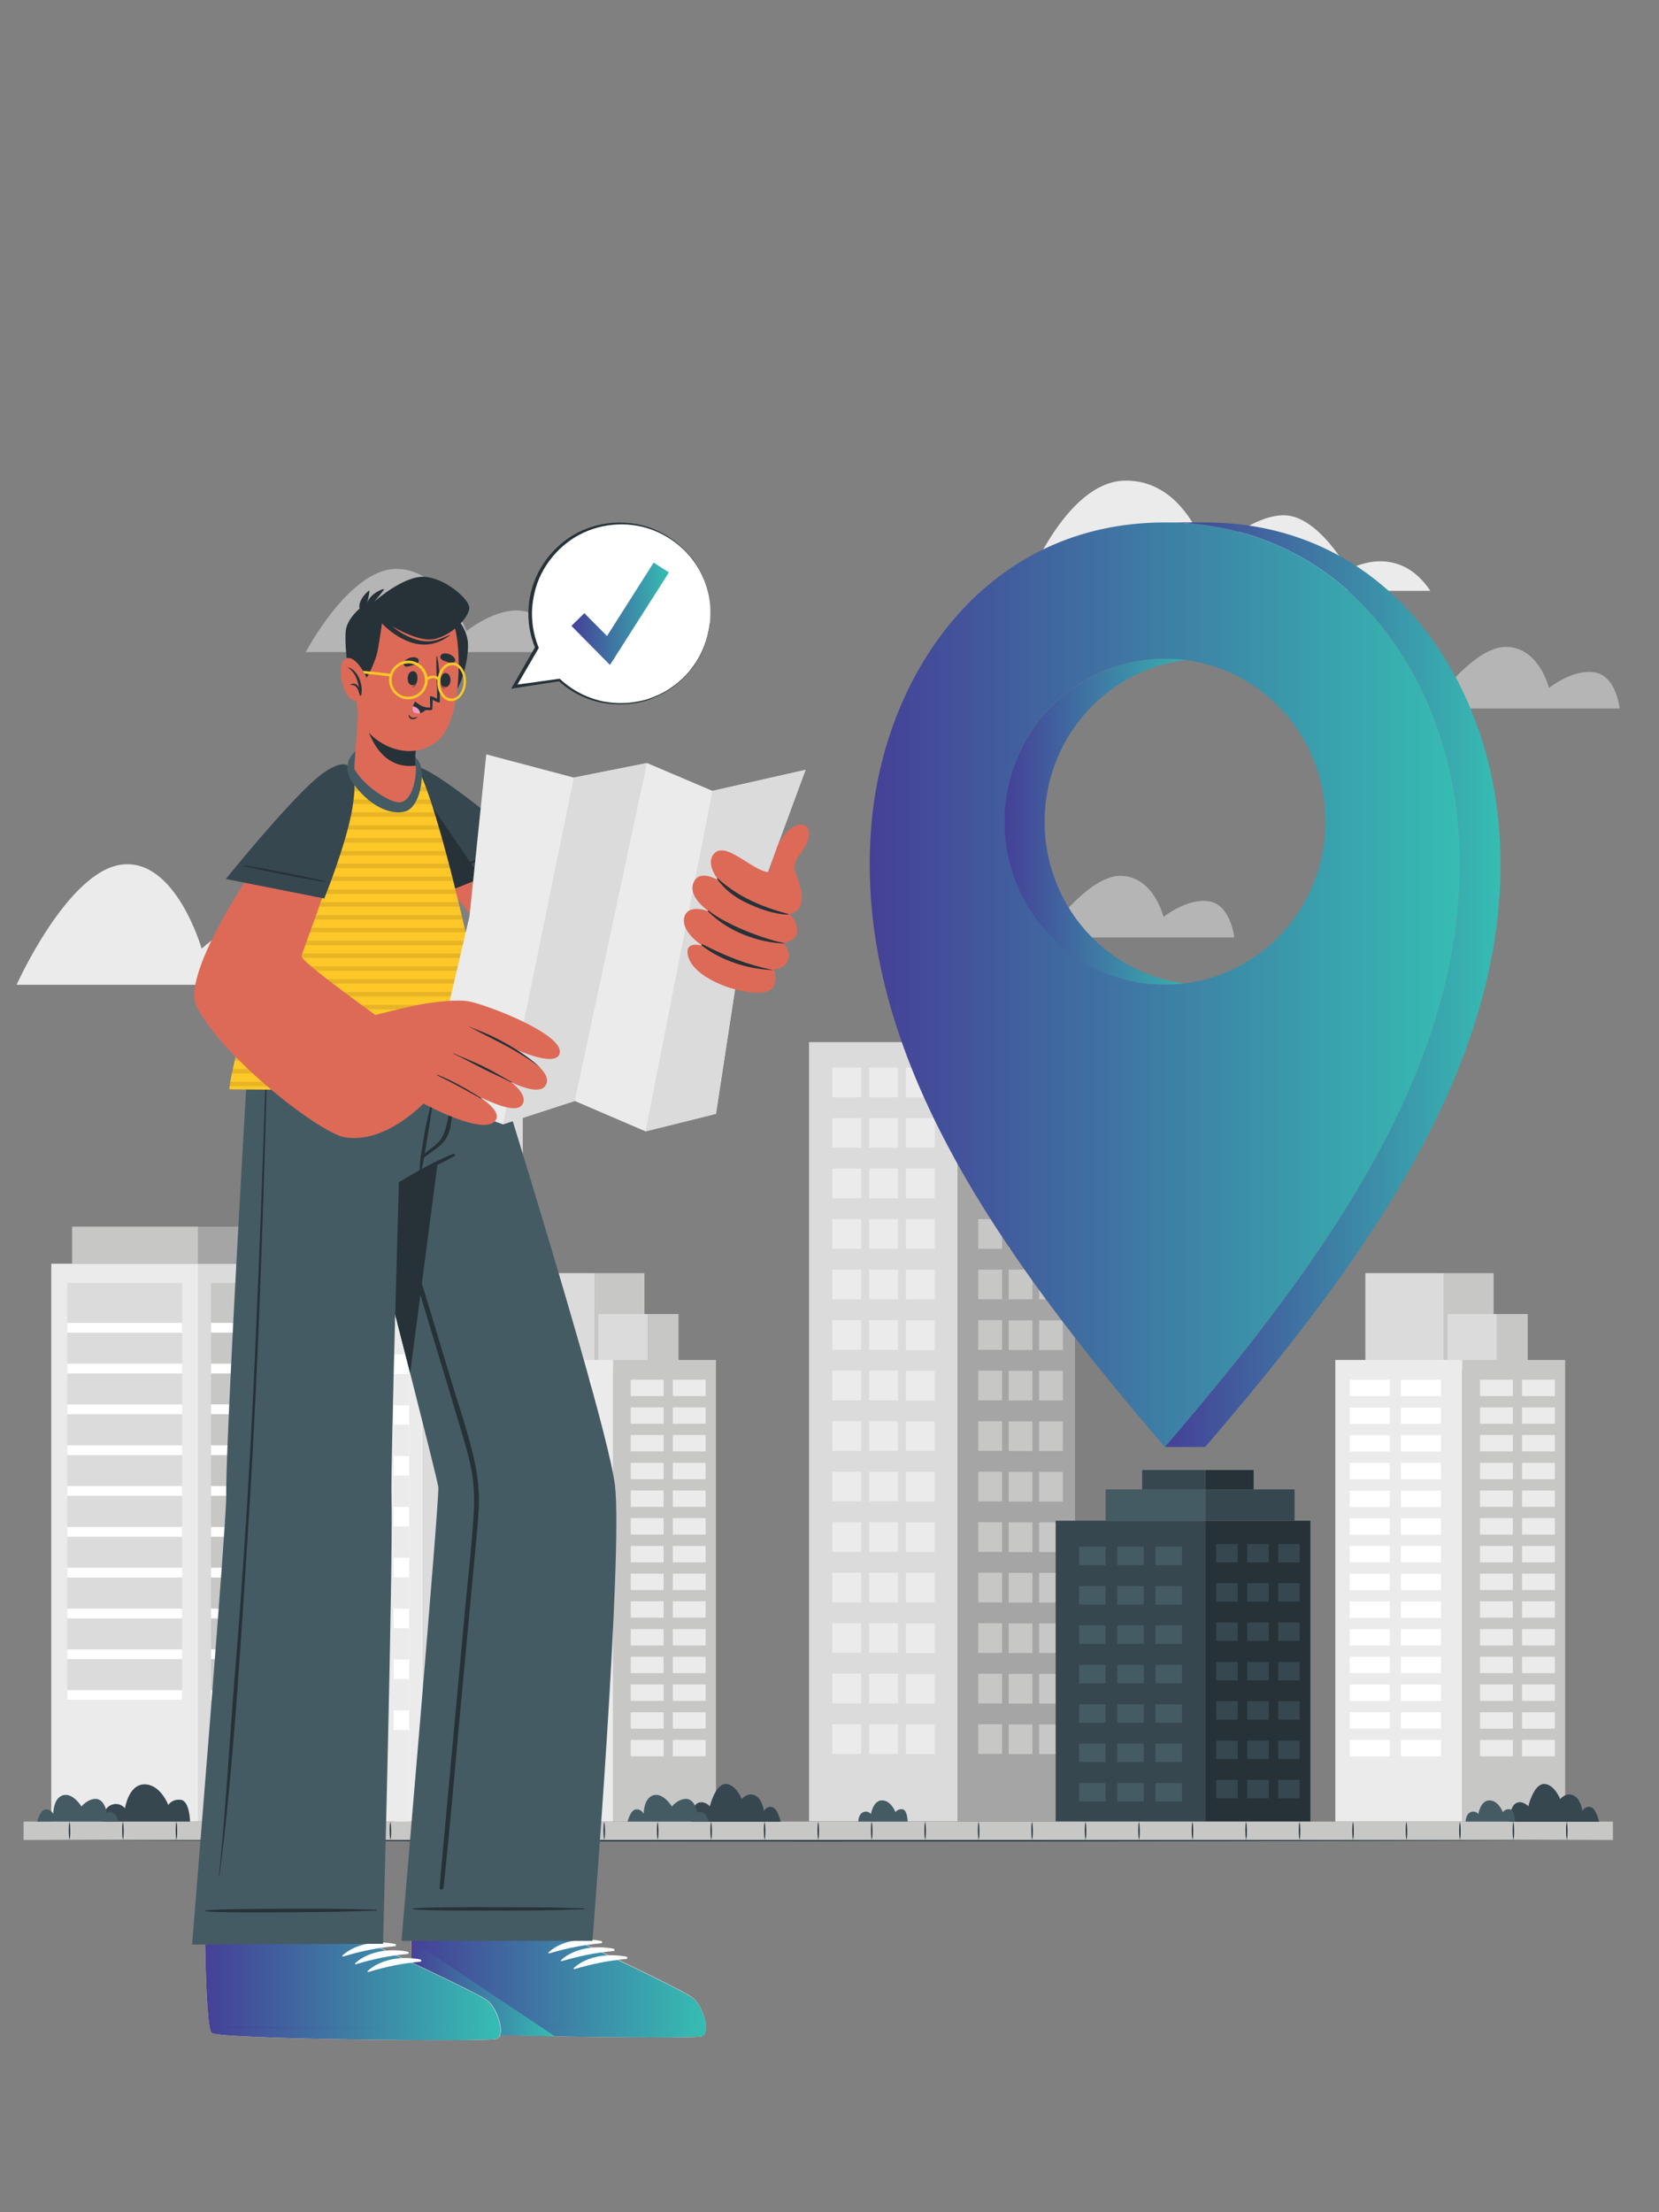 <?xml version="1.0" encoding="UTF-8"?>
<svg id="Layer_1" data-name="Layer 1" xmlns="http://www.w3.org/2000/svg" xmlns:xlink="http://www.w3.org/1999/xlink" viewBox="0 0 90 120">
  <rect x="0" y="0" width="90" height="120" fill="#808080" stroke="none"/>
  <defs>
    <style>
      .cls-1, .cls-2 {
        opacity: .1;
      }

      .cls-3 {
        fill: url(#linear-gradient);
      }

      .cls-3, .cls-4, .cls-2, .cls-5, .cls-6, .cls-7, .cls-8, .cls-9, .cls-10, .cls-11, .cls-12, .cls-13, .cls-14, .cls-15, .cls-16, .cls-17, .cls-18, .cls-19, .cls-20, .cls-21, .cls-22, .cls-23, .cls-24, .cls-25 {
        stroke-width: 0px;
      }

      .cls-4 {
        fill: url(#linear-gradient-10);
      }

      .cls-2 {
        fill: #010101;
      }

      .cls-5 {
        opacity: .5;
      }

      .cls-5, .cls-25 {
        fill: #ebebeb;
      }

      .cls-6 {
        fill: url(#linear-gradient-4);
      }

      .cls-7 {
        fill: url(#linear-gradient-2);
      }

      .cls-8 {
        fill: url(#linear-gradient-3);
      }

      .cls-9 {
        fill: url(#linear-gradient-8);
      }

      .cls-10 {
        fill: url(#linear-gradient-9);
      }

      .cls-11 {
        fill: url(#linear-gradient-7);
      }

      .cls-12 {
        fill: url(#linear-gradient-5);
      }

      .cls-13 {
        fill: url(#linear-gradient-6);
      }

      .cls-26 {
        isolation: isolate;
      }

      .cls-14 {
        fill: #455b64;
      }

      .cls-15 {
        fill: #263238;
      }

      .cls-16 {
        fill: #1a2f36;
      }

      .cls-17 {
        fill: #37474f;
      }

      .cls-18 {
        fill: #c7c7c6;
      }

      .cls-19 {
        fill: #dcdbdb;
      }

      .cls-20 {
        fill: #dd6a57;
      }

      .cls-21 {
        fill: #a6a5a5;
      }

      .cls-22 {
        fill: #f499bb;
      }

      .cls-23 {
        fill: #fff;
      }

      .cls-24 {
        fill: #ffc829;
      }
    </style>
    <linearGradient id="linear-gradient" x1="54.48" y1="44.57" x2="65.38" y2="44.57" gradientUnits="userSpaceOnUse">
      <stop offset="0" stop-color="#454097"/>
      <stop offset="1" stop-color="#36bdb3"/>
    </linearGradient>
    <linearGradient id="linear-gradient-2" x1="63.18" y1="53.42" x2="81.39" y2="53.42" xlink:href="#linear-gradient"/>
    <linearGradient id="linear-gradient-3" x1="63.18" y1="53.42" x2="81.39" y2="53.42" xlink:href="#linear-gradient"/>
    <linearGradient id="linear-gradient-4" x1="47.18" y1="53.42" x2="79.2" y2="53.42" xlink:href="#linear-gradient"/>
    <linearGradient id="linear-gradient-5" x1="22.31" y1="107.87" x2="38.31" y2="107.87" xlink:href="#linear-gradient"/>
    <linearGradient id="linear-gradient-6" x1="23.3" y1="109.84" x2="37.97" y2="109.84" xlink:href="#linear-gradient"/>
    <linearGradient id="linear-gradient-7" x1="22.31" y1="107.84" x2="30.1" y2="107.84" xlink:href="#linear-gradient"/>
    <linearGradient id="linear-gradient-8" x1="11.13" y1="108.04" x2="27.15" y2="108.04" xlink:href="#linear-gradient"/>
    <linearGradient id="linear-gradient-9" x1="12.14" y1="110.01" x2="26.8" y2="110.01" xlink:href="#linear-gradient"/>
    <linearGradient id="linear-gradient-10" x1="31" y1="33.29" x2="36.29" y2="33.29" xlink:href="#linear-gradient"/>
  </defs>
  <g>
    <path class="cls-25" d="m77.59,32.05h-22.06s2.19-5.98,5.55-5.98,4.42,4.12,4.42,4.12c0,0,2.27-2.24,4.14-2.24s3.49,2.96,3.49,2.96c0,0,2.64-1.59,4.46,1.13Z"/>
    <path class="cls-5" d="m87.87,38.43h-10.31s2.3-3.34,4.12-3.34,2.35,2.23,2.35,2.23c0,0,1.28-1.04,2.47-.85,1.19.19,1.37,1.97,1.37,1.97Z"/>
    <path class="cls-5" d="m66.96,50.85h-10.31s2.3-3.34,4.12-3.34,2.35,2.23,2.35,2.23c0,0,1.28-1.04,2.47-.85,1.19.19,1.37,1.97,1.37,1.97Z"/>
    <path class="cls-25" d="m20.99,53.42H.9s2.75-6.14,5.69-6.52c2.94-.38,4.35,4.56,4.35,4.56,0,0,1.9-1.75,3.39-1.75s2.64,2.3,2.64,2.3c0,0,2.98-1.58,4.01,1.41Z"/>
    <path class="cls-5" d="m30.16,35.37h-13.57s2.33-4.45,4.86-4.51c2.53-.06,3.86,3.37,3.86,3.37,0,0,3.93-3.16,4.85,1.15Z"/>
  </g>
  <g>
    <g>
      <g>
        <rect class="cls-19" x="43.89" y="56.53" width="8.06" height="42.27"/>
        <g>
          <rect class="cls-25" x="45.15" y="57.91" width="1.57" height="1.61"/>
          <rect class="cls-25" x="47.15" y="57.91" width="1.57" height="1.61"/>
          <rect class="cls-25" x="45.15" y="60.65" width="1.57" height="1.61"/>
          <rect class="cls-25" x="47.15" y="60.65" width="1.57" height="1.61"/>
          <rect class="cls-25" x="45.15" y="63.39" width="1.57" height="1.61"/>
          <rect class="cls-25" x="47.15" y="63.39" width="1.57" height="1.61"/>
          <rect class="cls-25" x="45.15" y="66.13" width="1.57" height="1.61"/>
          <rect class="cls-25" x="47.15" y="66.13" width="1.57" height="1.61"/>
          <rect class="cls-25" x="45.15" y="68.87" width="1.57" height="1.61"/>
          <rect class="cls-25" x="47.15" y="68.87" width="1.57" height="1.61"/>
          <rect class="cls-25" x="45.15" y="71.61" width="1.57" height="1.61"/>
          <rect class="cls-25" x="47.15" y="71.61" width="1.57" height="1.61"/>
          <rect class="cls-25" x="45.15" y="74.35" width="1.57" height="1.61"/>
          <rect class="cls-25" x="47.15" y="74.35" width="1.57" height="1.61"/>
          <rect class="cls-25" x="45.15" y="77.09" width="1.57" height="1.61"/>
          <rect class="cls-25" x="47.15" y="77.09" width="1.57" height="1.61"/>
          <rect class="cls-25" x="45.15" y="79.83" width="1.57" height="1.61"/>
          <rect class="cls-25" x="47.15" y="79.83" width="1.57" height="1.61"/>
          <rect class="cls-25" x="45.15" y="82.57" width="1.57" height="1.61"/>
          <rect class="cls-25" x="47.15" y="82.57" width="1.57" height="1.61"/>
          <rect class="cls-25" x="45.15" y="85.31" width="1.57" height="1.61"/>
          <rect class="cls-25" x="47.15" y="85.31" width="1.57" height="1.61"/>
          <rect class="cls-25" x="45.15" y="88.05" width="1.57" height="1.61"/>
          <rect class="cls-25" x="47.15" y="88.05" width="1.57" height="1.61"/>
          <rect class="cls-25" x="45.15" y="90.79" width="1.57" height="1.61"/>
          <rect class="cls-25" x="47.15" y="90.79" width="1.57" height="1.61"/>
          <rect class="cls-25" x="45.15" y="93.53" width="1.57" height="1.61"/>
          <rect class="cls-25" x="49.14" y="93.53" width="1.57" height="1.61" transform="translate(99.85 188.68) rotate(180)"/>
          <rect class="cls-25" x="49.14" y="90.79" width="1.57" height="1.61" transform="translate(99.85 183.2) rotate(180)"/>
          <rect class="cls-25" x="49.14" y="88.05" width="1.57" height="1.61" transform="translate(99.85 177.72) rotate(180)"/>
          <rect class="cls-25" x="49.14" y="85.31" width="1.57" height="1.61" transform="translate(99.85 172.24) rotate(180)"/>
          <rect class="cls-25" x="49.14" y="82.57" width="1.57" height="1.61" transform="translate(99.85 166.76) rotate(180)"/>
          <rect class="cls-25" x="49.14" y="79.83" width="1.57" height="1.61" transform="translate(99.85 161.28) rotate(180)"/>
          <rect class="cls-25" x="49.14" y="77.09" width="1.57" height="1.61" transform="translate(99.85 155.8) rotate(180)"/>
          <rect class="cls-25" x="49.14" y="74.35" width="1.57" height="1.61" transform="translate(99.85 150.32) rotate(180)"/>
          <rect class="cls-25" x="49.14" y="71.61" width="1.57" height="1.61" transform="translate(99.85 144.84) rotate(180)"/>
          <rect class="cls-25" x="49.14" y="68.87" width="1.57" height="1.61" transform="translate(99.85 139.35) rotate(180)"/>
          <rect class="cls-25" x="49.14" y="66.13" width="1.57" height="1.61" transform="translate(99.85 133.87) rotate(180)"/>
          <rect class="cls-25" x="49.14" y="63.39" width="1.57" height="1.61" transform="translate(99.85 128.39) rotate(180)"/>
          <rect class="cls-25" x="49.14" y="60.65" width="1.57" height="1.61" transform="translate(99.85 122.91) rotate(180)"/>
          <rect class="cls-25" x="49.14" y="57.91" width="1.57" height="1.61" transform="translate(99.85 117.43) rotate(180)"/>
          <rect class="cls-25" x="47.15" y="93.53" width="1.57" height="1.61"/>
        </g>
      </g>
      <g>
        <rect class="cls-21" x="51.96" y="56.53" width="6.36" height="42.27"/>
        <g>
          <rect class="cls-18" x="56.37" y="93.53" width="1.29" height="1.61" transform="translate(114.03 188.68) rotate(180)"/>
          <rect class="cls-18" x="54.71" y="93.53" width="1.29" height="1.61" transform="translate(110.72 188.68) rotate(180)"/>
          <rect class="cls-18" x="56.37" y="90.79" width="1.29" height="1.61" transform="translate(114.03 183.2) rotate(180)"/>
          <rect class="cls-18" x="54.71" y="90.79" width="1.29" height="1.61" transform="translate(110.72 183.2) rotate(180)"/>
          <rect class="cls-18" x="56.37" y="88.05" width="1.29" height="1.61" transform="translate(114.03 177.72) rotate(180)"/>
          <rect class="cls-18" x="54.71" y="88.05" width="1.29" height="1.61" transform="translate(110.72 177.72) rotate(180)"/>
          <rect class="cls-18" x="56.37" y="85.31" width="1.29" height="1.61" transform="translate(114.03 172.24) rotate(180)"/>
          <rect class="cls-18" x="54.71" y="85.31" width="1.29" height="1.61" transform="translate(110.72 172.24) rotate(180)"/>
          <rect class="cls-18" x="56.37" y="82.57" width="1.29" height="1.61" transform="translate(114.03 166.76) rotate(180)"/>
          <rect class="cls-18" x="54.71" y="82.57" width="1.29" height="1.61" transform="translate(110.72 166.76) rotate(180)"/>
          <rect class="cls-18" x="56.37" y="79.83" width="1.29" height="1.61" transform="translate(114.03 161.28) rotate(180)"/>
          <rect class="cls-18" x="54.71" y="79.83" width="1.29" height="1.61" transform="translate(110.72 161.28) rotate(180)"/>
          <rect class="cls-18" x="56.37" y="77.09" width="1.29" height="1.61" transform="translate(114.03 155.8) rotate(180)"/>
          <rect class="cls-18" x="54.71" y="77.09" width="1.29" height="1.61" transform="translate(110.72 155.8) rotate(180)"/>
          <rect class="cls-18" x="56.37" y="74.35" width="1.29" height="1.61" transform="translate(114.03 150.32) rotate(180)"/>
          <rect class="cls-18" x="54.71" y="74.35" width="1.29" height="1.61" transform="translate(110.72 150.32) rotate(180)"/>
          <rect class="cls-18" x="56.37" y="71.61" width="1.29" height="1.61" transform="translate(114.03 144.84) rotate(180)"/>
          <rect class="cls-18" x="54.71" y="71.61" width="1.29" height="1.61" transform="translate(110.72 144.84) rotate(180)"/>
          <rect class="cls-18" x="56.37" y="68.87" width="1.29" height="1.61" transform="translate(114.03 139.35) rotate(180)"/>
          <rect class="cls-18" x="54.71" y="68.87" width="1.29" height="1.61" transform="translate(110.72 139.35) rotate(180)"/>
          <rect class="cls-18" x="56.37" y="66.13" width="1.29" height="1.61" transform="translate(114.03 133.87) rotate(180)"/>
          <rect class="cls-18" x="54.71" y="66.13" width="1.29" height="1.61" transform="translate(110.72 133.87) rotate(180)"/>
          <rect class="cls-18" x="56.37" y="63.39" width="1.29" height="1.61" transform="translate(114.03 128.39) rotate(180)"/>
          <rect class="cls-18" x="54.71" y="63.39" width="1.29" height="1.61" transform="translate(110.72 128.39) rotate(180)"/>
          <rect class="cls-18" x="56.37" y="60.65" width="1.29" height="1.61" transform="translate(114.03 122.91) rotate(180)"/>
          <rect class="cls-18" x="54.71" y="60.65" width="1.29" height="1.61" transform="translate(110.72 122.91) rotate(180)"/>
          <rect class="cls-18" x="56.37" y="57.91" width="1.29" height="1.61" transform="translate(114.03 117.43) rotate(180)"/>
          <rect class="cls-18" x="53.07" y="57.91" width="1.29" height="1.61"/>
          <rect class="cls-18" x="53.07" y="60.65" width="1.29" height="1.61"/>
          <rect class="cls-18" x="53.07" y="63.39" width="1.29" height="1.61"/>
          <rect class="cls-18" x="53.07" y="66.13" width="1.29" height="1.61"/>
          <rect class="cls-18" x="53.07" y="68.87" width="1.29" height="1.61"/>
          <rect class="cls-18" x="53.07" y="71.61" width="1.29" height="1.61"/>
          <rect class="cls-18" x="53.07" y="74.35" width="1.29" height="1.61"/>
          <rect class="cls-18" x="53.07" y="77.09" width="1.29" height="1.61"/>
          <rect class="cls-18" x="53.07" y="79.83" width="1.29" height="1.61"/>
          <rect class="cls-18" x="53.07" y="82.57" width="1.29" height="1.61"/>
          <rect class="cls-18" x="53.07" y="85.31" width="1.29" height="1.61"/>
          <rect class="cls-18" x="53.07" y="88.05" width="1.29" height="1.61"/>
          <rect class="cls-18" x="53.07" y="90.79" width="1.29" height="1.61"/>
          <rect class="cls-18" x="53.07" y="93.53" width="1.29" height="1.61"/>
          <rect class="cls-18" x="54.71" y="57.91" width="1.29" height="1.61" transform="translate(110.72 117.43) rotate(180)"/>
        </g>
      </g>
    </g>
    <g>
      <g>
        <rect class="cls-25" x="14.55" y="55.61" width="8.41" height="43.2"/>
        <rect class="cls-18" x="14.35" y="54.75" width="8.62" height=".86"/>
        <g>
          <rect class="cls-23" x="15.31" y="56.88" width=".85" height="41.93"/>
          <rect class="cls-23" x="16.82" y="56.88" width=".85" height="41.93"/>
          <rect class="cls-23" x="18.33" y="56.88" width=".85" height="41.93"/>
          <rect class="cls-23" x="19.84" y="56.88" width=".85" height="41.93"/>
          <rect class="cls-23" x="21.35" y="56.88" width=".85" height="41.93"/>
          <g>
            <rect class="cls-25" x="15.31" y="57.97" width=".85" height="1.7"/>
            <rect class="cls-25" x="16.82" y="57.97" width=".85" height="1.7"/>
            <rect class="cls-25" x="18.33" y="57.97" width=".85" height="1.7"/>
            <rect class="cls-25" x="19.84" y="57.97" width=".85" height="1.7"/>
            <rect class="cls-25" x="21.35" y="57.97" width=".85" height="1.7"/>
          </g>
          <g>
            <rect class="cls-25" x="15.31" y="60.73" width=".85" height="1.7"/>
            <rect class="cls-25" x="16.82" y="60.73" width=".85" height="1.7"/>
            <rect class="cls-25" x="18.33" y="60.73" width=".85" height="1.7"/>
            <rect class="cls-25" x="19.84" y="60.73" width=".85" height="1.7"/>
            <rect class="cls-25" x="21.35" y="60.73" width=".85" height="1.7"/>
          </g>
          <g>
            <rect class="cls-25" x="15.31" y="63.49" width=".85" height="1.7"/>
            <rect class="cls-25" x="16.82" y="63.49" width=".85" height="1.7"/>
            <rect class="cls-25" x="18.33" y="63.49" width=".85" height="1.7"/>
            <rect class="cls-25" x="19.84" y="63.49" width=".85" height="1.7"/>
            <rect class="cls-25" x="21.35" y="63.49" width=".85" height="1.7"/>
          </g>
          <g>
            <rect class="cls-25" x="15.31" y="66.25" width=".85" height="1.7"/>
            <rect class="cls-25" x="16.82" y="66.25" width=".85" height="1.7"/>
            <rect class="cls-25" x="18.33" y="66.25" width=".85" height="1.7"/>
            <rect class="cls-25" x="19.84" y="66.25" width=".85" height="1.7"/>
            <rect class="cls-25" x="21.35" y="66.25" width=".85" height="1.7"/>
          </g>
          <g>
            <rect class="cls-25" x="15.31" y="69.01" width=".85" height="1.7"/>
            <rect class="cls-25" x="16.82" y="69.01" width=".85" height="1.7"/>
            <rect class="cls-25" x="18.33" y="69.01" width=".85" height="1.7"/>
            <rect class="cls-25" x="19.84" y="69.01" width=".85" height="1.7"/>
            <rect class="cls-25" x="21.35" y="69.01" width=".85" height="1.7"/>
          </g>
          <g>
            <rect class="cls-25" x="15.31" y="71.77" width=".85" height="1.7"/>
            <rect class="cls-25" x="16.82" y="71.77" width=".85" height="1.7"/>
            <rect class="cls-25" x="18.33" y="71.77" width=".85" height="1.7"/>
            <rect class="cls-25" x="19.84" y="71.77" width=".85" height="1.7"/>
            <rect class="cls-25" x="21.35" y="71.77" width=".85" height="1.7"/>
          </g>
          <g>
            <rect class="cls-25" x="15.31" y="74.53" width=".85" height="1.7"/>
            <rect class="cls-25" x="16.82" y="74.53" width=".85" height="1.7"/>
            <rect class="cls-25" x="18.33" y="74.53" width=".85" height="1.7"/>
            <rect class="cls-25" x="19.84" y="74.53" width=".85" height="1.7"/>
            <rect class="cls-25" x="21.35" y="74.53" width=".85" height="1.7"/>
          </g>
          <g>
            <rect class="cls-25" x="15.31" y="77.28" width=".85" height="1.7"/>
            <rect class="cls-25" x="16.82" y="77.28" width=".85" height="1.7"/>
            <rect class="cls-25" x="18.33" y="77.28" width=".85" height="1.7"/>
            <rect class="cls-25" x="19.84" y="77.28" width=".85" height="1.7"/>
            <rect class="cls-25" x="21.35" y="77.28" width=".85" height="1.7"/>
          </g>
          <g>
            <rect class="cls-25" x="15.31" y="80.04" width=".85" height="1.7"/>
            <rect class="cls-25" x="16.82" y="80.04" width=".85" height="1.7"/>
            <rect class="cls-25" x="18.33" y="80.04" width=".85" height="1.7"/>
            <rect class="cls-25" x="19.84" y="80.04" width=".85" height="1.7"/>
            <rect class="cls-25" x="21.35" y="80.04" width=".85" height="1.7"/>
          </g>
          <g>
            <rect class="cls-25" x="15.31" y="82.8" width=".85" height="1.7"/>
            <rect class="cls-25" x="16.82" y="82.8" width=".85" height="1.7"/>
            <rect class="cls-25" x="18.33" y="82.8" width=".85" height="1.7"/>
            <rect class="cls-25" x="19.84" y="82.8" width=".85" height="1.7"/>
            <rect class="cls-25" x="21.35" y="82.8" width=".85" height="1.7"/>
          </g>
          <g>
            <rect class="cls-25" x="15.31" y="85.56" width=".85" height="1.7"/>
            <rect class="cls-25" x="16.82" y="85.56" width=".85" height="1.7"/>
            <rect class="cls-25" x="18.33" y="85.56" width=".85" height="1.7"/>
            <rect class="cls-25" x="19.84" y="85.56" width=".85" height="1.7"/>
            <rect class="cls-25" x="21.35" y="85.56" width=".85" height="1.7"/>
          </g>
          <g>
            <rect class="cls-25" x="15.31" y="88.32" width=".85" height="1.7"/>
            <rect class="cls-25" x="16.82" y="88.32" width=".85" height="1.7"/>
            <rect class="cls-25" x="18.33" y="88.32" width=".85" height="1.7"/>
            <rect class="cls-25" x="19.84" y="88.32" width=".85" height="1.7"/>
            <rect class="cls-25" x="21.35" y="88.32" width=".85" height="1.7"/>
          </g>
          <g>
            <rect class="cls-25" x="15.31" y="91.08" width=".85" height="1.7"/>
            <rect class="cls-25" x="16.82" y="91.08" width=".85" height="1.7"/>
            <rect class="cls-25" x="18.33" y="91.08" width=".85" height="1.7"/>
            <rect class="cls-25" x="19.84" y="91.08" width=".85" height="1.7"/>
            <rect class="cls-25" x="21.35" y="91.08" width=".85" height="1.7"/>
          </g>
          <g>
            <rect class="cls-25" x="15.31" y="93.84" width=".85" height="4.97"/>
            <rect class="cls-25" x="16.82" y="93.84" width=".85" height="4.97"/>
            <rect class="cls-25" x="18.33" y="93.84" width=".85" height="4.97"/>
            <rect class="cls-25" x="19.84" y="93.84" width=".85" height="4.97"/>
            <rect class="cls-25" x="21.35" y="93.84" width=".85" height="4.97"/>
          </g>
        </g>
      </g>
      <g>
        <rect class="cls-19" x="22.96" y="55.61" width="5.4" height="43.2"/>
        <rect class="cls-18" x="22.96" y="54.75" width="5.63" height=".86"/>
        <g>
          <rect class="cls-18" x="23.72" y="56.88" width=".85" height="41.93"/>
          <rect class="cls-18" x="25.23" y="56.88" width=".85" height="41.93"/>
          <rect class="cls-18" x="26.74" y="56.88" width=".85" height="41.93"/>
          <g>
            <rect class="cls-19" x="23.72" y="57.97" width=".85" height="1.7"/>
            <rect class="cls-19" x="25.23" y="57.97" width=".85" height="1.7"/>
            <rect class="cls-19" x="26.74" y="57.97" width=".85" height="1.7"/>
          </g>
          <g>
            <rect class="cls-19" x="23.72" y="60.73" width=".85" height="1.7"/>
            <rect class="cls-19" x="25.23" y="60.73" width=".85" height="1.7"/>
            <rect class="cls-19" x="26.74" y="60.73" width=".85" height="1.7"/>
          </g>
          <g>
            <rect class="cls-19" x="23.72" y="63.49" width=".85" height="1.7"/>
            <rect class="cls-19" x="25.23" y="63.49" width=".85" height="1.7"/>
            <rect class="cls-19" x="26.74" y="63.49" width=".85" height="1.7"/>
          </g>
          <g>
            <rect class="cls-19" x="23.72" y="66.25" width=".85" height="1.7"/>
            <rect class="cls-19" x="25.23" y="66.25" width=".85" height="1.7"/>
            <rect class="cls-19" x="26.74" y="66.25" width=".85" height="1.7"/>
          </g>
          <g>
            <rect class="cls-19" x="23.72" y="69.01" width=".85" height="1.7"/>
            <rect class="cls-19" x="25.23" y="69.01" width=".85" height="1.7"/>
            <rect class="cls-19" x="26.74" y="69.01" width=".85" height="1.7"/>
          </g>
          <g>
            <rect class="cls-19" x="23.72" y="71.77" width=".85" height="1.7"/>
            <rect class="cls-19" x="25.23" y="71.77" width=".85" height="1.7"/>
            <rect class="cls-19" x="26.74" y="71.77" width=".85" height="1.7"/>
          </g>
          <g>
            <rect class="cls-19" x="23.72" y="74.53" width=".85" height="1.7"/>
            <rect class="cls-19" x="25.23" y="74.53" width=".85" height="1.7"/>
            <rect class="cls-19" x="26.74" y="74.53" width=".85" height="1.7"/>
          </g>
          <g>
            <rect class="cls-19" x="23.72" y="77.28" width=".85" height="1.7"/>
            <rect class="cls-19" x="25.23" y="77.28" width=".85" height="1.7"/>
            <rect class="cls-19" x="26.74" y="77.28" width=".85" height="1.7"/>
          </g>
          <g>
            <rect class="cls-19" x="23.72" y="80.04" width=".85" height="1.7"/>
            <rect class="cls-19" x="25.23" y="80.04" width=".85" height="1.7"/>
            <rect class="cls-19" x="26.74" y="80.04" width=".85" height="1.7"/>
          </g>
          <g>
            <rect class="cls-19" x="23.72" y="82.8" width=".85" height="1.7"/>
            <rect class="cls-19" x="25.23" y="82.8" width=".85" height="1.7"/>
            <rect class="cls-19" x="26.74" y="82.8" width=".85" height="1.7"/>
          </g>
          <g>
            <rect class="cls-19" x="23.72" y="85.56" width=".85" height="1.7"/>
            <rect class="cls-19" x="25.23" y="85.56" width=".85" height="1.7"/>
            <rect class="cls-19" x="26.74" y="85.56" width=".85" height="1.7"/>
          </g>
          <g>
            <rect class="cls-19" x="23.72" y="88.32" width=".85" height="1.7"/>
            <rect class="cls-19" x="25.23" y="88.32" width=".85" height="1.7"/>
            <rect class="cls-19" x="26.74" y="88.32" width=".85" height="1.7"/>
          </g>
          <g>
            <rect class="cls-19" x="23.72" y="91.08" width=".85" height="1.7"/>
            <rect class="cls-19" x="25.23" y="91.08" width=".85" height="1.7"/>
            <rect class="cls-19" x="26.74" y="91.08" width=".85" height="1.7"/>
          </g>
          <g>
            <rect class="cls-19" x="23.72" y="93.84" width=".85" height="4.97"/>
            <rect class="cls-19" x="25.23" y="93.84" width=".85" height="4.97"/>
            <rect class="cls-19" x="26.74" y="93.84" width=".85" height="4.97"/>
          </g>
        </g>
      </g>
    </g>
    <g>
      <g>
        <rect class="cls-25" x="2.78" y="68.55" width="7.98" height="30.26"/>
        <rect class="cls-18" x="3.91" y="66.54" width="6.84" height="2.01"/>
        <g>
          <rect class="cls-19" x="3.65" y="69.6" width="6.23" height="22.62"/>
          <g>
            <rect class="cls-23" x="3.65" y="71.76" width="6.23" height=".53"/>
            <rect class="cls-23" x="3.65" y="73.97" width="6.23" height=".53"/>
            <rect class="cls-23" x="3.65" y="76.18" width="6.23" height=".53"/>
            <rect class="cls-23" x="3.65" y="78.4" width="6.23" height=".53"/>
            <rect class="cls-23" x="3.65" y="80.61" width="6.23" height=".53"/>
            <rect class="cls-23" x="3.65" y="82.83" width="6.23" height=".53"/>
            <rect class="cls-23" x="3.65" y="85.04" width="6.23" height=".53"/>
            <rect class="cls-23" x="3.65" y="87.26" width="6.23" height=".53"/>
            <rect class="cls-23" x="3.65" y="89.47" width="6.23" height=".53"/>
            <rect class="cls-23" x="3.65" y="91.68" width="6.23" height=".53"/>
          </g>
        </g>
      </g>
      <g>
        <rect class="cls-19" x="10.76" y="68.55" width="5" height="30.26"/>
        <rect class="cls-21" x="10.76" y="66.54" width="4.25" height="2.01"/>
        <g>
          <rect class="cls-18" x="11.45" y="69.6" width="3.84" height="22.62"/>
          <g>
            <rect class="cls-23" x="11.45" y="71.76" width="3.84" height=".53"/>
            <rect class="cls-23" x="11.45" y="73.97" width="3.84" height=".53"/>
            <rect class="cls-23" x="11.45" y="76.18" width="3.84" height=".53"/>
            <rect class="cls-23" x="11.45" y="78.4" width="3.84" height=".53"/>
            <rect class="cls-23" x="11.45" y="80.61" width="3.84" height=".53"/>
            <rect class="cls-23" x="11.45" y="82.83" width="3.84" height=".53"/>
            <rect class="cls-23" x="11.45" y="85.04" width="3.84" height=".53"/>
            <rect class="cls-23" x="11.45" y="87.26" width="3.84" height=".53"/>
            <rect class="cls-23" x="11.45" y="89.47" width="3.84" height=".53"/>
            <rect class="cls-23" x="11.45" y="91.68" width="3.84" height=".53"/>
          </g>
        </g>
      </g>
    </g>
    <g>
      <rect class="cls-19" x="74.07" y="69.06" width="4.26" height="5.03"/>
      <rect class="cls-18" x="78.33" y="69.06" width="2.7" height="5.22"/>
      <rect class="cls-19" x="78.53" y="71.28" width="2.68" height="3"/>
      <rect class="cls-18" x="81.21" y="71.28" width="1.67" height="3"/>
      <g>
        <rect class="cls-25" x="72.44" y="73.77" width="6.89" height="25.04"/>
        <g>
          <rect class="cls-23" x="73.22" y="74.84" width="2.17" height=".89"/>
          <rect class="cls-23" x="76" y="74.84" width="2.17" height=".89"/>
          <rect class="cls-23" x="73.22" y="76.35" width="2.17" height=".89"/>
          <rect class="cls-23" x="76" y="76.35" width="2.17" height=".89"/>
          <rect class="cls-23" x="73.22" y="77.85" width="2.17" height=".89"/>
          <rect class="cls-23" x="76" y="77.85" width="2.17" height=".89"/>
          <rect class="cls-23" x="73.22" y="79.35" width="2.17" height=".89"/>
          <rect class="cls-23" x="76" y="79.35" width="2.17" height=".89"/>
          <rect class="cls-23" x="73.22" y="80.86" width="2.17" height=".89"/>
          <rect class="cls-23" x="76" y="80.86" width="2.17" height=".89"/>
          <rect class="cls-23" x="73.22" y="82.36" width="2.17" height=".89"/>
          <rect class="cls-23" x="76" y="82.36" width="2.17" height=".89"/>
          <rect class="cls-23" x="73.22" y="83.86" width="2.17" height=".89"/>
          <rect class="cls-23" x="76" y="83.86" width="2.17" height=".89"/>
          <rect class="cls-23" x="73.22" y="85.37" width="2.17" height=".89"/>
          <rect class="cls-23" x="76" y="85.37" width="2.17" height=".89"/>
          <rect class="cls-23" x="73.22" y="86.87" width="2.17" height=".89"/>
          <rect class="cls-23" x="76" y="86.87" width="2.17" height=".89"/>
          <rect class="cls-23" x="73.22" y="88.37" width="2.17" height=".89"/>
          <rect class="cls-23" x="76" y="88.37" width="2.17" height=".89"/>
          <rect class="cls-23" x="73.22" y="89.87" width="2.17" height=".89"/>
          <rect class="cls-23" x="76" y="89.87" width="2.17" height=".89"/>
          <rect class="cls-23" x="73.22" y="91.38" width="2.17" height=".89"/>
          <rect class="cls-23" x="76" y="91.38" width="2.17" height=".89"/>
          <rect class="cls-23" x="73.22" y="92.88" width="2.17" height=".89"/>
          <rect class="cls-23" x="76" y="92.88" width="2.17" height=".89"/>
          <rect class="cls-23" x="73.22" y="94.38" width="2.17" height=".89"/>
          <rect class="cls-23" x="76" y="94.38" width="2.17" height=".89"/>
        </g>
      </g>
      <g>
        <rect class="cls-18" x="79.33" y="73.77" width="5.58" height="25.04"/>
        <g>
          <rect class="cls-25" x="82.57" y="94.38" width="1.78" height=".89" transform="translate(166.92 189.65) rotate(180)"/>
          <rect class="cls-25" x="80.3" y="94.38" width="1.78" height=".89" transform="translate(162.37 189.65) rotate(180)"/>
          <rect class="cls-25" x="82.57" y="92.88" width="1.78" height=".89" transform="translate(166.92 186.65) rotate(180)"/>
          <rect class="cls-25" x="80.3" y="92.88" width="1.78" height=".89" transform="translate(162.37 186.65) rotate(180)"/>
          <rect class="cls-25" x="82.57" y="91.38" width="1.78" height=".89" transform="translate(166.92 183.64) rotate(180)"/>
          <rect class="cls-25" x="80.3" y="91.38" width="1.78" height=".89" transform="translate(162.37 183.64) rotate(180)"/>
          <rect class="cls-25" x="82.57" y="89.87" width="1.78" height=".89" transform="translate(166.92 180.63) rotate(180)"/>
          <rect class="cls-25" x="80.3" y="89.87" width="1.78" height=".89" transform="translate(162.37 180.63) rotate(180)"/>
          <rect class="cls-25" x="82.57" y="88.37" width="1.78" height=".89" transform="translate(166.92 177.63) rotate(180)"/>
          <rect class="cls-25" x="80.3" y="88.37" width="1.78" height=".89" transform="translate(162.37 177.63) rotate(180)"/>
          <rect class="cls-25" x="82.57" y="86.87" width="1.78" height=".89" transform="translate(166.92 174.62) rotate(180)"/>
          <rect class="cls-25" x="80.3" y="86.87" width="1.78" height=".89" transform="translate(162.37 174.62) rotate(180)"/>
          <rect class="cls-25" x="82.57" y="85.37" width="1.78" height=".89" transform="translate(166.92 171.62) rotate(180)"/>
          <rect class="cls-25" x="80.3" y="85.37" width="1.78" height=".89" transform="translate(162.37 171.62) rotate(180)"/>
          <rect class="cls-25" x="82.57" y="83.86" width="1.78" height=".89" transform="translate(166.92 168.61) rotate(180)"/>
          <rect class="cls-25" x="80.3" y="83.86" width="1.78" height=".89" transform="translate(162.37 168.61) rotate(180)"/>
          <rect class="cls-25" x="82.57" y="82.36" width="1.78" height=".89" transform="translate(166.92 165.6) rotate(180)"/>
          <rect class="cls-25" x="80.3" y="82.36" width="1.78" height=".89" transform="translate(162.37 165.6) rotate(180)"/>
          <rect class="cls-25" x="82.57" y="80.86" width="1.78" height=".89" transform="translate(166.92 162.6) rotate(180)"/>
          <rect class="cls-25" x="80.3" y="80.86" width="1.78" height=".89" transform="translate(162.37 162.6) rotate(180)"/>
          <rect class="cls-25" x="82.57" y="79.35" width="1.78" height=".89" transform="translate(166.92 159.59) rotate(180)"/>
          <rect class="cls-25" x="80.3" y="79.35" width="1.78" height=".89" transform="translate(162.37 159.59) rotate(180)"/>
          <rect class="cls-25" x="82.57" y="77.85" width="1.78" height=".89" transform="translate(166.92 156.58) rotate(180)"/>
          <rect class="cls-25" x="80.3" y="77.85" width="1.78" height=".89" transform="translate(162.37 156.58) rotate(180)"/>
          <rect class="cls-25" x="82.57" y="76.35" width="1.78" height=".89" transform="translate(166.92 153.58) rotate(180)"/>
          <rect class="cls-25" x="80.3" y="76.35" width="1.78" height=".89" transform="translate(162.37 153.58) rotate(180)"/>
          <rect class="cls-25" x="82.57" y="74.84" width="1.78" height=".89" transform="translate(166.92 150.57) rotate(180)"/>
          <rect class="cls-25" x="80.3" y="74.84" width="1.78" height=".89" transform="translate(162.37 150.57) rotate(180)"/>
        </g>
      </g>
    </g>
    <g>
      <rect class="cls-19" x="28" y="69.06" width="4.26" height="5.03"/>
      <rect class="cls-18" x="32.26" y="69.06" width="2.7" height="5.22"/>
      <rect class="cls-19" x="32.46" y="71.28" width="2.68" height="3"/>
      <rect class="cls-18" x="35.14" y="71.28" width="1.67" height="3"/>
      <g>
        <rect class="cls-25" x="26.37" y="73.77" width="6.89" height="25.04"/>
        <g>
          <rect class="cls-23" x="27.15" y="74.84" width="2.17" height=".89"/>
          <rect class="cls-23" x="29.93" y="74.84" width="2.17" height=".89"/>
          <rect class="cls-23" x="27.15" y="76.35" width="2.17" height=".89"/>
          <rect class="cls-23" x="29.93" y="76.35" width="2.17" height=".89"/>
          <rect class="cls-23" x="27.15" y="77.85" width="2.17" height=".89"/>
          <rect class="cls-23" x="29.93" y="77.85" width="2.17" height=".89"/>
          <rect class="cls-23" x="27.15" y="79.35" width="2.17" height=".89"/>
          <rect class="cls-23" x="29.93" y="79.35" width="2.17" height=".89"/>
          <rect class="cls-23" x="27.15" y="80.86" width="2.17" height=".89"/>
          <rect class="cls-23" x="29.93" y="80.86" width="2.17" height=".89"/>
          <rect class="cls-23" x="27.15" y="82.36" width="2.17" height=".89"/>
          <rect class="cls-23" x="29.93" y="82.36" width="2.17" height=".89"/>
          <rect class="cls-23" x="27.15" y="83.86" width="2.17" height=".89"/>
          <rect class="cls-23" x="29.93" y="83.86" width="2.17" height=".89"/>
          <rect class="cls-23" x="27.15" y="85.37" width="2.17" height=".89"/>
          <rect class="cls-23" x="29.93" y="85.37" width="2.17" height=".89"/>
          <rect class="cls-23" x="27.15" y="86.87" width="2.17" height=".89"/>
          <rect class="cls-23" x="29.93" y="86.87" width="2.17" height=".89"/>
          <rect class="cls-23" x="27.15" y="88.37" width="2.17" height=".89"/>
          <rect class="cls-23" x="29.93" y="88.37" width="2.17" height=".89"/>
          <rect class="cls-23" x="27.15" y="89.87" width="2.17" height=".89"/>
          <rect class="cls-23" x="29.93" y="89.87" width="2.17" height=".89"/>
          <rect class="cls-23" x="27.15" y="91.38" width="2.17" height=".89"/>
          <rect class="cls-23" x="29.93" y="91.38" width="2.17" height=".89"/>
          <rect class="cls-23" x="27.15" y="92.88" width="2.17" height=".89"/>
          <rect class="cls-23" x="29.93" y="92.88" width="2.17" height=".89"/>
          <rect class="cls-23" x="27.15" y="94.38" width="2.17" height=".89"/>
          <rect class="cls-23" x="29.93" y="94.38" width="2.17" height=".89"/>
        </g>
      </g>
      <g>
        <rect class="cls-18" x="33.26" y="73.77" width="5.58" height="25.04"/>
        <g>
          <rect class="cls-25" x="36.5" y="94.38" width="1.78" height=".89" transform="translate(74.78 189.65) rotate(180)"/>
          <rect class="cls-25" x="34.23" y="94.38" width="1.78" height=".89" transform="translate(70.23 189.65) rotate(180)"/>
          <rect class="cls-25" x="36.5" y="92.88" width="1.78" height=".89" transform="translate(74.78 186.65) rotate(180)"/>
          <rect class="cls-25" x="34.23" y="92.88" width="1.78" height=".89" transform="translate(70.23 186.65) rotate(180)"/>
          <rect class="cls-25" x="36.5" y="91.38" width="1.78" height=".89" transform="translate(74.78 183.64) rotate(180)"/>
          <rect class="cls-25" x="34.23" y="91.38" width="1.78" height=".89" transform="translate(70.23 183.64) rotate(180)"/>
          <rect class="cls-25" x="36.5" y="89.87" width="1.78" height=".89" transform="translate(74.78 180.63) rotate(180)"/>
          <rect class="cls-25" x="34.23" y="89.87" width="1.78" height=".89" transform="translate(70.23 180.63) rotate(180)"/>
          <rect class="cls-25" x="36.5" y="88.37" width="1.78" height=".89" transform="translate(74.78 177.63) rotate(180)"/>
          <rect class="cls-25" x="34.23" y="88.37" width="1.78" height=".89" transform="translate(70.23 177.63) rotate(180)"/>
          <rect class="cls-25" x="36.5" y="86.87" width="1.78" height=".89" transform="translate(74.78 174.62) rotate(180)"/>
          <rect class="cls-25" x="34.23" y="86.87" width="1.78" height=".89" transform="translate(70.23 174.62) rotate(180)"/>
          <rect class="cls-25" x="36.5" y="85.37" width="1.78" height=".89" transform="translate(74.78 171.62) rotate(180)"/>
          <rect class="cls-25" x="34.23" y="85.37" width="1.78" height=".89" transform="translate(70.23 171.62) rotate(180)"/>
          <rect class="cls-25" x="36.5" y="83.86" width="1.78" height=".89" transform="translate(74.78 168.61) rotate(180)"/>
          <rect class="cls-25" x="34.23" y="83.86" width="1.78" height=".89" transform="translate(70.23 168.61) rotate(180)"/>
          <rect class="cls-25" x="36.5" y="82.36" width="1.78" height=".89" transform="translate(74.78 165.6) rotate(180)"/>
          <rect class="cls-25" x="34.23" y="82.36" width="1.78" height=".89" transform="translate(70.23 165.6) rotate(180)"/>
          <rect class="cls-25" x="36.5" y="80.86" width="1.78" height=".89" transform="translate(74.78 162.6) rotate(180)"/>
          <rect class="cls-25" x="34.23" y="80.86" width="1.78" height=".89" transform="translate(70.23 162.6) rotate(180)"/>
          <rect class="cls-25" x="36.5" y="79.35" width="1.78" height=".89" transform="translate(74.78 159.59) rotate(180)"/>
          <rect class="cls-25" x="34.23" y="79.35" width="1.78" height=".89" transform="translate(70.23 159.59) rotate(180)"/>
          <rect class="cls-25" x="36.5" y="77.85" width="1.78" height=".89" transform="translate(74.78 156.58) rotate(180)"/>
          <rect class="cls-25" x="34.23" y="77.85" width="1.78" height=".89" transform="translate(70.23 156.58) rotate(180)"/>
          <rect class="cls-25" x="36.5" y="76.35" width="1.78" height=".89" transform="translate(74.78 153.58) rotate(180)"/>
          <rect class="cls-25" x="34.23" y="76.35" width="1.78" height=".89" transform="translate(70.23 153.58) rotate(180)"/>
          <rect class="cls-25" x="36.5" y="74.84" width="1.78" height=".89" transform="translate(74.78 150.57) rotate(180)"/>
          <rect class="cls-25" x="34.23" y="74.84" width="1.78" height=".89" transform="translate(70.23 150.57) rotate(180)"/>
        </g>
      </g>
    </g>
  </g>
  <g>
    <g>
      <rect class="cls-17" x="57.27" y="82.49" width="8.13" height="16.32"/>
      <g>
        <rect class="cls-14" x="58.54" y="83.9" width="1.44" height="1"/>
        <rect class="cls-14" x="58.54" y="86.04" width="1.44" height="1"/>
        <rect class="cls-14" x="58.54" y="88.17" width="1.44" height="1"/>
        <rect class="cls-14" x="58.54" y="90.31" width="1.44" height="1"/>
        <rect class="cls-14" x="58.54" y="92.45" width="1.44" height="1"/>
        <rect class="cls-14" x="58.54" y="94.58" width="1.44" height="1"/>
        <rect class="cls-14" x="58.54" y="96.72" width="1.44" height="1"/>
        <rect class="cls-14" x="60.61" y="83.9" width="1.44" height="1"/>
        <rect class="cls-14" x="60.61" y="86.04" width="1.44" height="1"/>
        <rect class="cls-14" x="60.61" y="88.17" width="1.44" height="1"/>
        <rect class="cls-14" x="60.61" y="90.31" width="1.44" height="1"/>
        <rect class="cls-14" x="60.61" y="92.45" width="1.44" height="1"/>
        <rect class="cls-14" x="60.61" y="94.58" width="1.44" height="1"/>
        <rect class="cls-14" x="60.61" y="96.72" width="1.44" height="1"/>
        <rect class="cls-14" x="62.68" y="83.9" width="1.44" height="1"/>
        <rect class="cls-14" x="62.68" y="86.04" width="1.44" height="1"/>
        <rect class="cls-14" x="62.68" y="88.17" width="1.44" height="1"/>
        <rect class="cls-14" x="62.68" y="90.31" width="1.44" height="1"/>
        <rect class="cls-14" x="62.68" y="92.45" width="1.44" height="1"/>
        <rect class="cls-14" x="62.68" y="94.58" width="1.44" height="1"/>
        <rect class="cls-14" x="62.68" y="96.72" width="1.44" height="1"/>
      </g>
      <rect class="cls-14" x="59.98" y="80.79" width="5.41" height="1.7"/>
      <rect class="cls-17" x="61.96" y="79.74" width="3.43" height="1.05"/>
    </g>
    <g>
      <rect class="cls-15" x="65.39" y="82.49" width="5.7" height="16.32"/>
      <g>
        <rect class="cls-17" x="69.34" y="96.56" width="1.17" height="1" transform="translate(139.85 194.11) rotate(180)"/>
        <rect class="cls-17" x="69.34" y="94.42" width="1.17" height="1" transform="translate(139.85 189.84) rotate(180)"/>
        <rect class="cls-17" x="69.34" y="92.29" width="1.17" height="1" transform="translate(139.85 185.57) rotate(180)"/>
        <rect class="cls-17" x="69.34" y="90.15" width="1.17" height="1" transform="translate(139.85 181.3) rotate(180)"/>
        <rect class="cls-17" x="69.34" y="88.02" width="1.17" height="1" transform="translate(139.85 177.03) rotate(180)"/>
        <rect class="cls-17" x="69.34" y="85.88" width="1.17" height="1" transform="translate(139.85 172.76) rotate(180)"/>
        <rect class="cls-17" x="69.34" y="83.74" width="1.17" height="1" transform="translate(139.85 168.49) rotate(180)"/>
        <rect class="cls-17" x="67.66" y="96.56" width="1.17" height="1" transform="translate(136.49 194.11) rotate(180)"/>
        <rect class="cls-17" x="67.66" y="94.42" width="1.17" height="1" transform="translate(136.49 189.84) rotate(180)"/>
        <rect class="cls-17" x="67.66" y="92.29" width="1.17" height="1" transform="translate(136.49 185.57) rotate(180)"/>
        <rect class="cls-17" x="67.66" y="90.15" width="1.17" height="1" transform="translate(136.49 181.3) rotate(180)"/>
        <rect class="cls-17" x="67.66" y="88.02" width="1.17" height="1" transform="translate(136.49 177.03) rotate(180)"/>
        <rect class="cls-17" x="67.66" y="85.88" width="1.17" height="1" transform="translate(136.49 172.76) rotate(180)"/>
        <rect class="cls-17" x="67.66" y="83.74" width="1.17" height="1" transform="translate(136.49 168.49) rotate(180)"/>
        <rect class="cls-17" x="65.98" y="96.56" width="1.17" height="1" transform="translate(133.13 194.11) rotate(180)"/>
        <rect class="cls-17" x="65.98" y="94.42" width="1.17" height="1" transform="translate(133.13 189.84) rotate(180)"/>
        <rect class="cls-17" x="65.98" y="92.29" width="1.17" height="1" transform="translate(133.13 185.57) rotate(180)"/>
        <rect class="cls-17" x="65.98" y="90.15" width="1.17" height="1" transform="translate(133.13 181.3) rotate(180)"/>
        <rect class="cls-17" x="65.98" y="88.02" width="1.17" height="1" transform="translate(133.13 177.03) rotate(180)"/>
        <rect class="cls-17" x="65.98" y="85.88" width="1.17" height="1" transform="translate(133.13 172.76) rotate(180)"/>
        <rect class="cls-17" x="65.98" y="83.74" width="1.17" height="1" transform="translate(133.13 168.49) rotate(180)"/>
      </g>
      <rect class="cls-17" x="65.39" y="80.79" width="4.84" height="1.7"/>
      <rect class="cls-15" x="65.39" y="79.74" width="2.62" height="1.05"/>
    </g>
  </g>
  <g class="cls-26">
    <path class="cls-3" d="m63.18,35.74h2.19c-4.81,0-8.7,3.96-8.7,8.84s3.9,8.84,8.7,8.84h-2.19c-4.81,0-8.7-3.96-8.7-8.84s3.9-8.84,8.7-8.84Z"/>
    <g class="cls-1">
      <path class="cls-3" d="m63.18,35.74h2.19c-4.81,0-8.7,3.96-8.7,8.84s3.9,8.84,8.7,8.84h-2.19c-4.81,0-8.7-3.96-8.7-8.84s3.9-8.84,8.7-8.84Z"/>
    </g>
    <path class="cls-7" d="m65.38,78.49h-2.19c8.84-10.3,17.11-21.58,15.9-34.04-.79-8.07-6.27-16.11-15.9-16.11h2.19c9.63,0,15.1,8.04,15.9,16.11,1.22,12.46-7.06,23.74-15.9,34.04Z"/>
    <g class="cls-1">
      <path class="cls-8" d="m65.38,78.49h-2.19c8.84-10.3,17.11-21.58,15.9-34.04-.79-8.07-6.27-16.11-15.9-16.11h2.19c9.63,0,15.1,8.04,15.9,16.11,1.22,12.46-7.06,23.74-15.9,34.04Z"/>
    </g>
    <path class="cls-6" d="m79.08,44.45c1.22,12.46-7.06,23.74-15.89,34.04-8.83-10.3-17.1-21.58-15.89-34.04.79-8.07,6.27-16.11,15.89-16.11s15.1,8.04,15.89,16.11Zm-15.89,8.96c4.82,0,8.72-3.96,8.72-8.84s-3.9-8.84-8.72-8.84-8.7,3.96-8.7,8.84,3.9,8.84,8.7,8.84"/>
  </g>
  <path class="cls-16" d="m1.32,99.81c21.47-.1,64.68-.1,86.14,0-21.47.1-64.68.1-86.14,0h0Z"/>
  <g>
    <rect class="cls-18" x="1.28" y="98.81" width="86.22" height="1"/>
    <g>
      <path class="cls-15" d="m3.77,98.81c.03.17.04.33.04.5,0,.17,0,.33-.04.5-.03-.17-.04-.33-.04-.5,0-.17,0-.33.04-.5Z"/>
      <path class="cls-15" d="m6.67,98.81c.03.17.04.33.04.5,0,.17,0,.33-.04.5-.03-.17-.04-.33-.04-.5,0-.17,0-.33.04-.5Z"/>
      <path class="cls-15" d="m9.57,98.81c.03.17.04.33.04.5,0,.17,0,.33-.04.5-.03-.17-.04-.33-.04-.5,0-.17,0-.33.04-.5Z"/>
      <path class="cls-15" d="m12.47,98.81c.03.17.04.33.04.5,0,.17,0,.33-.04.5-.03-.17-.04-.33-.04-.5,0-.17,0-.33.04-.5Z"/>
      <path class="cls-15" d="m15.37,98.81c.03.17.04.33.04.5,0,.17,0,.33-.04.5-.03-.17-.04-.33-.04-.5,0-.17,0-.33.04-.5Z"/>
      <path class="cls-15" d="m18.28,98.81c.03.17.04.33.04.5,0,.17,0,.33-.04.5-.03-.17-.04-.33-.04-.5,0-.17,0-.33.04-.5Z"/>
      <path class="cls-15" d="m21.18,98.81c.03.17.04.33.04.5,0,.17,0,.33-.04.5-.03-.17-.04-.33-.04-.5,0-.17,0-.33.04-.5Z"/>
      <path class="cls-15" d="m24.08,98.81c.03.17.04.33.04.5,0,.17,0,.33-.04.5-.03-.17-.04-.33-.04-.5,0-.17,0-.33.04-.5Z"/>
      <path class="cls-15" d="m26.98,98.81c.03.17.04.33.04.5,0,.17,0,.33-.04.5-.03-.17-.04-.33-.04-.5,0-.17,0-.33.04-.5Z"/>
      <path class="cls-15" d="m29.88,98.81c.03.17.04.33.04.5,0,.17,0,.33-.04.5-.03-.17-.04-.33-.04-.5,0-.17,0-.33.04-.5Z"/>
      <path class="cls-15" d="m32.78,98.81c.03.17.04.33.04.5,0,.17,0,.33-.04.5-.03-.17-.04-.33-.04-.5,0-.17,0-.33.04-.5Z"/>
      <path class="cls-15" d="m35.68,98.81c.03.17.04.33.04.5,0,.17,0,.33-.04.5-.03-.17-.04-.33-.04-.5,0-.17,0-.33.04-.5Z"/>
      <path class="cls-15" d="m38.58,98.81c.03.17.04.33.04.5,0,.17,0,.33-.04.5-.03-.17-.04-.33-.04-.5,0-.17,0-.33.04-.5Z"/>
      <path class="cls-15" d="m41.48,98.81c.03.17.04.33.04.5,0,.17,0,.33-.04.5-.03-.17-.04-.33-.04-.5,0-.17,0-.33.04-.5Z"/>
      <path class="cls-15" d="m44.39,98.81c.03.17.04.33.04.5,0,.17,0,.33-.04.5-.03-.17-.04-.33-.04-.5,0-.17,0-.33.04-.5Z"/>
      <path class="cls-15" d="m47.29,98.81c.03.17.04.33.04.5,0,.17,0,.33-.04.5-.03-.17-.04-.33-.04-.5,0-.17,0-.33.04-.5Z"/>
      <path class="cls-15" d="m50.19,98.81c.03.17.04.33.04.5,0,.17,0,.33-.04.5-.03-.17-.04-.33-.04-.5,0-.17,0-.33.04-.5Z"/>
      <path class="cls-15" d="m53.09,98.81c.03.17.04.33.04.5,0,.17,0,.33-.04.5-.03-.17-.04-.33-.04-.5,0-.17,0-.33.04-.5Z"/>
      <path class="cls-15" d="m55.99,98.81c.03.17.04.33.04.5,0,.17,0,.33-.04.5-.03-.17-.04-.33-.04-.5,0-.17,0-.33.04-.5Z"/>
      <path class="cls-15" d="m58.89,98.81c.03.17.04.33.04.5,0,.17,0,.33-.04.5-.03-.17-.04-.33-.04-.5,0-.17,0-.33.04-.5Z"/>
      <path class="cls-15" d="m61.79,98.81c.03.17.04.33.04.5,0,.17,0,.33-.04.5-.03-.17-.04-.33-.04-.5,0-.17,0-.33.04-.5Z"/>
      <path class="cls-15" d="m64.69,98.81c.03.17.04.33.04.5,0,.17,0,.33-.04.5-.03-.17-.04-.33-.04-.5,0-.17,0-.33.04-.5Z"/>
      <path class="cls-15" d="m67.6,98.81c.03.17.04.33.04.5,0,.17,0,.33-.04.5-.03-.17-.04-.33-.04-.5,0-.17,0-.33.04-.5Z"/>
      <path class="cls-15" d="m70.5,98.81c.03.17.04.33.04.5,0,.17,0,.33-.04.5-.03-.17-.04-.33-.04-.5,0-.17,0-.33.04-.5Z"/>
      <path class="cls-15" d="m73.4,98.81c.03.17.04.33.04.5,0,.17,0,.33-.04.5-.03-.17-.04-.33-.04-.5,0-.17,0-.33.04-.5Z"/>
      <path class="cls-15" d="m76.3,98.81c.03.17.04.33.04.5,0,.17,0,.33-.04.5-.03-.17-.04-.33-.04-.5,0-.17,0-.33.04-.5Z"/>
      <path class="cls-15" d="m79.2,98.81c.03.17.04.33.04.5,0,.17,0,.33-.04.5-.03-.17-.04-.33-.04-.5,0-.17,0-.33.04-.5Z"/>
      <path class="cls-15" d="m82.1,98.81c.03.17.04.33.04.5,0,.17,0,.33-.04.5-.03-.17-.04-.33-.04-.5,0-.17,0-.33.04-.5Z"/>
      <path class="cls-15" d="m85,98.81c.03.17.04.33.04.5,0,.17,0,.33-.04.5-.03-.17-.04-.33-.04-.5,0-.17,0-.33.04-.5Z"/>
    </g>
  </g>
  <g>
    <path class="cls-17" d="m10.31,98.81h-4.76s.01-.71.48-.9c.47-.19.75.18.75.18,0,0,.19-1.3,1.06-1.3s1.29,1.12,1.29,1.12c0,0,.2-.34.68-.28.48.06.5,1.17.5,1.17Z"/>
    <path class="cls-17" d="m86.75,98.81s-.15-.68-.44-.78c-.29-.1-.47.2-.47.2,0,0-.07-.65-.48-.84-.41-.19-.72.2-.72.2,0,0-.32-.82-.88-.82s-.85,1.21-.85,1.21c0,0-.33-.36-.68-.16-.34.2-.34,1-.34,1h4.86Z"/>
    <path class="cls-17" d="m42.35,98.81s-.15-.68-.44-.78c-.29-.1-.47.2-.47.2,0,0-.07-.65-.48-.84-.41-.19-.72.2-.72.2,0,0-.32-.82-.88-.82s-.85,1.21-.85,1.21c0,0-.33-.36-.68-.16-.34.2-.34,1-.34,1h4.86Z"/>
    <path class="cls-14" d="m6.4,98.81H2.02s.14-.62.44-.66c.29-.04.43.24.43.24,0,0-.01-.86.53-1.01.54-.15,1,.61,1,.61,0,0,.34-.43.8-.41.46.03.58.75.58.75,0,0,.42-.25.61.47Z"/>
    <path class="cls-14" d="m38.43,98.81h-4.38s.14-.62.44-.66c.29-.04.43.24.43.24,0,0-.01-.86.53-1.01.54-.15,1,.61,1,.61,0,0,.34-.43.8-.41.46.03.58.75.58.75,0,0,.42-.25.61.47Z"/>
    <path class="cls-14" d="m82.2,98.81h-2.69s0-.4.27-.51c.26-.11.42.1.42.1,0,0,.11-.74.6-.74s.73.64.73.64c0,0,.11-.19.38-.16.27.04.28.66.28.66Z"/>
    <path class="cls-14" d="m49.25,98.81h-2.69s0-.4.27-.51c.26-.11.42.1.42.1,0,0,.11-.74.6-.74s.73.64.73.64c0,0,.11-.19.38-.16.27.04.28.66.28.66Z"/>
  </g>
  <g>
    <g>
      <g>
        <g>
          <path class="cls-20" d="m38.08,110.46c-.5.16-14.89-.02-15.43-.38-.21-.13-.3-2.23-.35-4.77,0-.03,0-.05,0-.08,0-.52-.02-1.06-.02-1.61,0-.08,0-.15,0-.23l.7-7.46,9.62.09-.95,7.39v.29s-.07,1.53-.07,1.53v.16s5.47,2.53,6.02,2.99c.55.45.98,1.9.47,2.06Z"/>
          <path class="cls-25" d="m38.08,110.46c-.5.16-14.89-.02-15.43-.38-.21-.13-.3-2.23-.35-4.77,0-.03,0-.05,0-.08,0-.52-.02-1.06-.02-1.61,0-.08,0-.15,0-.23l9.37.02v.29s-.07,1.53-.07,1.53v.16s5.47,2.53,6.02,2.99c.55.45.98,1.9.47,2.06Z"/>
          <g>
            <path class="cls-12" d="m38.08,110.46c-.26.08-4.17.08-7.99,0-.77-.02-1.53-.03-2.26-.05-2.72-.07-4.97-.19-5.18-.32-.21-.13-.3-2.17-.34-4.66,0-.04,0-.07,0-.11,0-.03,0-.06,0-.08h.01l9.27.02v.16s5.47,2.53,6.02,2.98c.55.45.98,1.9.47,2.06Z"/>
            <g>
              <path class="cls-13" d="m37.93,109.9c-2.42-.09-12.21-.23-14.61-.13-.02,0-.02.01,0,.02,2.4.14,12.18.2,14.61.16.05,0,.05-.04,0-.04Z"/>
              <path class="cls-23" d="m32.62,105.29c-.95-.19-2.12-.06-2.86.61-.03.03,0,.07.04.06.94-.28,1.83-.46,2.81-.55.07,0,.07-.11,0-.12Z"/>
              <path class="cls-23" d="m33.3,105.71c-.95-.19-2.12-.06-2.86.61-.03.03,0,.07.04.06.95-.28,1.83-.46,2.81-.55.07,0,.07-.11,0-.12Z"/>
              <path class="cls-23" d="m33.99,106.14c-.95-.19-2.12-.06-2.86.61-.03.03,0,.07.04.06.95-.28,1.83-.46,2.81-.55.07,0,.07-.11,0-.12Z"/>
            </g>
            <path class="cls-11" d="m30.1,110.46c-.77-.02-1.53-.03-2.26-.05-2.72-.07-4.97-.19-5.18-.32-.21-.13-.3-2.17-.34-4.66,0-.04,0-.07,0-.11,0-.03,0-.06,0-.08h.01c1.27.89,5.75,3.87,7.78,5.22Z"/>
          </g>
        </g>
        <g>
          <path class="cls-14" d="m32.14,105.28h-10.36s2.08-24.19,2-24.61c-.1-.54-.72-2.99-1.53-6.19-.26-1-.53-2.07-.82-3.19-.77-3.01-1.63-6.3-2.37-9.16-1.11-4.29-1.98-7.62-1.98-7.62h8.78s1.02,3.24,2.31,7.46c2.1,6.86,4.91,16.29,5.19,18.59.45,3.7-1.22,24.72-1.22,24.72Z"/>
          <g>
            <path class="cls-15" d="m31.68,103.52c-1.58-.03-1.13-.05-2.71-.06-.77,0-5.86-.05-6.59.07-.02,0-.02.03,0,.03.72.12,5.81.07,6.59.07,1.58-.02,1.13-.03,2.71-.06.03,0,.03-.05,0-.05Z"/>
            <path class="cls-15" d="m25.73,79.19c-.34-1.5-.85-2.96-1.29-4.43-.9-2.99-1.8-5.97-2.71-8.95-.45-1.49-.91-2.98-1.37-4.47-.23-.75-.46-1.51-.7-2.26-.23-.74-.49-1.46-.7-2.21-.08-.3-.13-.14-.02.25.22.77.43,1.55.66,2.32.45,1.53.9,3.05,1.35,4.58.9,3.03,1.81,6.07,2.72,9.1.46,1.52.92,3.04,1.37,4.56.22.73.43,1.46.56,2.2.13.78.14,1.57.09,2.36-.1,1.58-.28,3.17-.43,4.75-.15,1.58-.29,3.17-.44,4.75-.29,3.15-.58,6.31-.87,9.46-.04.4-.07.8-.1,1.2-.01.13.19.12.21,0,.34-3.12.6-6.25.89-9.37.29-3.11.58-6.21.87-9.32.07-.78.16-1.56.16-2.35,0-.73-.09-1.45-.25-2.15Z"/>
          </g>
        </g>
        <path class="cls-15" d="m24.86,54.51c-.61,4.71-1.77,13.56-2.61,19.97-1.98-7.77-5.17-19.97-5.17-19.97h7.78Z"/>
      </g>
      <g>
        <g>
          <path class="cls-20" d="m26.92,110.6c-.5.16-14.89.03-15.43-.32-.21-.13-.31-2.23-.36-4.76,0-.03,0-.05,0-.08-.01-.52-.02-1.06-.02-1.61,0-.08,0-.15,0-.23-.03-3.66.23-7.46.23-7.46l9.4.06-.26,7.39v.29s-.06,1.53-.06,1.53v.16s5.48,2.51,6.04,2.96c.55.45.98,1.9.48,2.06Z"/>
          <path class="cls-25" d="m26.92,110.6c-.5.16-14.89.03-15.43-.32-.21-.13-.31-2.23-.36-4.76,0-.03,0-.05,0-.08-.01-.52-.02-1.06-.02-1.61,0-.08,0-.15,0-.23h9.37s0,.28,0,.28l-.05,1.53v.16s5.48,2.51,6.04,2.96c.55.45.98,1.9.48,2.06Z"/>
          <g>
            <path class="cls-9" d="m26.92,110.6c-.5.16-14.89.03-15.43-.32-.21-.13-.31-2.23-.36-4.76,0-.03,0-.05,0-.08l9.28-.02v.16s5.48,2.51,6.04,2.96c.55.45.98,1.9.48,2.06Z"/>
            <g>
              <path class="cls-10" d="m26.77,110.04c-2.42-.08-12.21-.18-14.61-.08-.02,0-.02.01,0,.02,2.4.13,12.19.15,14.61.1.05,0,.05-.04,0-.04Z"/>
              <path class="cls-23" d="m21.44,105.45c-.95-.19-2.12-.05-2.86.62-.03.03,0,.07.04.06.94-.29,1.82-.47,2.81-.56.07,0,.07-.11,0-.12Z"/>
              <path class="cls-23" d="m22.13,105.87c-.95-.19-2.12-.05-2.86.62-.03.03,0,.07.04.06.94-.29,1.82-.47,2.81-.56.07,0,.07-.11,0-.12Z"/>
              <path class="cls-23" d="m22.81,106.29c-.95-.19-2.12-.05-2.86.62-.03.03,0,.07.04.06.94-.29,1.82-.47,2.81-.56.07,0,.07-.11,0-.12Z"/>
            </g>
          </g>
        </g>
        <g>
          <path class="cls-14" d="m25.58,54.51s-.2,4.2-1.16,7.53c-.08.28-.16.55-.25.81,0,0-1,.36-2.53,1.3,0,0-.1,3.38-.2,7.15-.11,4.21-.23,8.91-.2,9.91.09,3.73-.46,24.23-.46,24.23l-10.36.04s1.87-22.9,1.85-24.27c-.02-2.2.5-11.9.9-18.98.25-4.36.45-7.72.45-7.72h11.96Z"/>
          <path class="cls-15" d="m20.42,103.59c-1.58-.03-1.13-.04-2.71-.05-.77,0-5.86-.03-6.58.1-.02,0-.02.03,0,.03.72.12,5.81.05,6.59.04,1.58-.02,1.13-.03,2.71-.07.03,0,.03-.05,0-.05Z"/>
          <path class="cls-15" d="m14.49,56.02c-.19,5.78-.39,11.56-.65,17.33-.26,5.79-.61,11.59-1.09,17.37-.27,3.23-.52,7.77-.87,10.99,0,.02.03.03.03,0,.75-5.73,1.17-12.82,1.54-18.59.37-5.77.62-11.54.81-17.32.11-3.27.19-6.53.29-9.8,0-.05-.07-.04-.07,0Z"/>
        </g>
        <path class="cls-15" d="m24.59,62.59c-1.03.41-2.02.97-2.96,1.55-.04.02,0,.08.03.06,1-.49,2.02-.95,2.99-1.49.08-.04.02-.15-.06-.12Z"/>
        <path class="cls-15" d="m24.65,59.03c-.07.37-.16.73-.24,1.1-.07.34-.13.69-.22,1.03-.09.33-.23.63-.48.87-.13.13-.28.24-.43.35-.08.06-.16.12-.24.18.01-.05.02-.1.03-.15.02-.14.05-.28.07-.42.05-.31.1-.62.15-.93.09-.61.18-1.23.31-1.83,0-.02-.03-.03-.04,0-.15.6-.32,1.19-.45,1.8-.06.3-.3,1.76-.31,1.86-.01.11-.02.21-.02.32,0,.11-.02.22,0,.33,0,.03.04.02.05,0,0,0,0,0,0,0,.05-.09.07-.21.09-.32.03-.1.05-.21.07-.32,0-.04.01-.08.02-.12.14-.09.28-.2.41-.3.15-.11.29-.21.43-.32.26-.22.43-.49.53-.82.1-.34.13-.7.17-1.05.05-.42.08-.83.14-1.25,0-.02-.03-.03-.04,0Z"/>
      </g>
    </g>
    <g>
      <g>
        <path class="cls-20" d="m21.85,43.68c.57,1.6,2.6,5.19,5.7,8.02,1.2,1.09,10.13.37,11.02.03.62-.24,1.77-4.74,1.12-5.15-1.22-.76-9.2,1-9.54.82-.52-.28-3.96-2.58-6.17-4.77-1.62-1.6-3.07-1.61-2.12,1.05Z"/>
        <g>
          <path class="cls-17" d="m24.14,48.41l5.07-2.01s-4.55-3.91-6.21-4.68c-1.87-.87-1.91.28-1.25,2.12.66,1.85,2.39,4.57,2.39,4.57Z"/>
          <path class="cls-15" d="m28.14,45.78c-.19.04-1.78.64-2.12.78-.34.14-1.75.69-2.09.86-.02,0,0,.03,0,.03.37-.1,1.79-.66,2.14-.79.35-.13,1.91-.76,2.07-.86.01,0,0-.03-.01-.02Z"/>
          <path class="cls-15" d="m26.1,47.63l-1.95.78s-1.73-2.72-2.39-4.57c-.48-1.35-.59-2.33.11-2.41l4.23,6.21Z"/>
        </g>
      </g>
      <g>
        <path class="cls-24" d="m12.46,59.09s14.36.13,14.49-.02c.18-.21-3-15.74-4.46-17.66-.31-.41-2.29-.97-3.44-.04-2.44,1.98-4.55,8.79-5.04,10.85-.81,3.39-1.67,6.73-1.55,6.87Z"/>
        <g>
          <path class="cls-2" d="m22.57,41.53h-3.7c.06-.06.12-.11.18-.16.04-.03.08-.06.11-.08h3.19c.06.04.1.08.13.12.03.03.05.08.08.12Z"/>
          <path class="cls-2" d="m22.91,42.22h-4.68c.07-.08.13-.17.2-.24h4.37c.03.08.07.16.11.24Z"/>
          <path class="cls-2" d="m23.18,42.92h-5.45c.06-.08.11-.16.17-.24h5.2c.03.08.06.16.09.24Z"/>
          <path class="cls-2" d="m23.42,43.61h-6.11c.05-.08.1-.16.14-.24h5.89c.03.08.05.16.08.24Z"/>
          <path class="cls-2" d="m23.64,44.31h-6.72c.04-.08.08-.16.13-.24h6.51c.02.08.05.16.08.24Z"/>
          <path class="cls-2" d="m23.85,45.01h-7.27c.04-.08.08-.16.12-.24h7.08c.02.08.05.16.07.24Z"/>
          <path class="cls-2" d="m24.04,45.7h-7.79c.04-.08.07-.16.11-.24h7.61c.02.08.05.16.07.24Z"/>
          <path class="cls-2" d="m24.23,46.4h-8.28c.03-.08.07-.16.1-.24h8.11c.02.08.04.16.06.24Z"/>
          <path class="cls-2" d="m24.41,47.09h-8.74c.03-.08.06-.16.1-.24h8.58c.02.08.04.16.06.24Z"/>
          <path class="cls-2" d="m24.59,47.79h-9.19c.03-.08.06-.16.09-.24h9.03c.02.08.04.16.06.24Z"/>
          <path class="cls-2" d="m24.77,48.49h-9.61c.03-.08.06-.16.09-.24h9.47c.02.08.04.16.06.24Z"/>
          <path class="cls-2" d="m24.94,49.18h-10.02c.03-.08.05-.16.08-.24h9.88c.02.08.04.16.06.24Z"/>
          <path class="cls-2" d="m25.1,49.88h-10.42c.03-.08.05-.16.08-.24h10.28c.02.08.04.16.06.24Z"/>
          <path class="cls-2" d="m25.26,50.57h-10.8c.02-.08.05-.16.07-.24h10.67c.02.08.04.16.05.24Z"/>
          <path class="cls-2" d="m25.43,51.27h-11.16c.02-.08.05-.16.07-.24h11.04c.02.08.04.16.06.24Z"/>
          <path class="cls-2" d="m25.58,51.96h-11.51c.02-.08.04-.16.06-.24h11.39c.02.08.04.16.05.24Z"/>
          <path class="cls-2" d="m25.74,52.66h-11.83c.02-.08.04-.16.06-.24h11.72c.02.08.03.16.05.24Z"/>
          <path class="cls-2" d="m25.89,53.35h-12.15c.02-.08.04-.16.06-.24h12.04c.02.08.03.16.05.24Z"/>
          <path class="cls-2" d="m26.04,54.05h-12.47c.02-.08.04-.16.06-.24h12.36c.02.08.04.16.05.24Z"/>
          <path class="cls-2" d="m26.18,54.75h-12.78c.02-.08.04-.16.06-.24h12.68c.02.08.03.16.05.24Z"/>
          <path class="cls-2" d="m26.33,55.44h-13.1c.02-.08.04-.16.06-.24h12.99c.02.08.03.16.05.24Z"/>
          <path class="cls-2" d="m26.47,56.14h-13.41c.02-.08.04-.16.06-.24h13.3c.02.08.03.16.05.24Z"/>
          <path class="cls-2" d="m26.6,56.84h-13.71c.02-.08.04-.16.06-.24h13.6c.02.08.03.16.05.24Z"/>
          <path class="cls-2" d="m26.73,57.53h-14c.02-.08.04-.16.06-.24h13.9c.02.08.03.16.05.24Z"/>
          <path class="cls-2" d="m26.85,58.23h-14.27c.02-.08.03-.16.05-.24h14.18c.02.09.03.17.04.24Z"/>
          <path class="cls-2" d="m26.95,58.92h-14.5c0-.06.02-.15.04-.24h14.43c.02.1.02.18.03.24Z"/>
        </g>
      </g>
      <g>
        <polygon class="cls-25" points="23.18 59.49 25.47 49.7 26.38 40.92 31.13 42.18 35.1 41.39 38.65 42.9 43.7 41.76 40.28 51.03 38.84 60.42 35.02 61.37 31.18 59.72 27.28 60.99 23.18 59.49"/>
        <polygon class="cls-19" points="27.28 60.99 31.13 42.18 35.1 41.39 31.18 59.72 27.28 60.99"/>
        <polygon class="cls-19" points="35.02 61.37 38.65 42.9 43.7 41.76 40.28 51.03 38.84 60.42 35.02 61.37"/>
      </g>
      <g>
        <path class="cls-20" d="m42.75,45.96c.16.93.85,2.23.74,2.92-.1.63-.66.7-.66.7,0,0,.57.52.37,1.14-.1.32-.7.43-.7.43,0,0,.44.44.23.97-.17.43-.74.47-.74.47,0,0,.23.62-.08,1-.63.77-4.42-.3-4.61-1.86-.09-.73.82-.42.82-.42,0,0-1.2-.76-1-1.55.2-.79,1.36-.31,1.36-.31,0,0-1.16-.75-.87-1.54.3-.83,1.38-.15,1.38-.15,0,0-.68-.81-.32-1.37.6-.92,2.15.88,3.04.92l.45-1.33h.59Z"/>
        <path class="cls-20" d="m43.09,47.33c-.07-.89.61-1.08.78-1.93.19-.94-.97-1.01-1.7.51l-.47,1.38,1.39.04Z"/>
        <g>
          <path class="cls-15" d="m41.9,52.6s.01.02,0,.02c-1.33-.05-2.78-.51-3.83-1.33-.03-.03,0-.1.04-.07,1.25.64,2.41,1.11,3.8,1.39Z"/>
          <path class="cls-15" d="m42.52,51.15s.01.03,0,.03c-1.37-.06-2.99-.62-4.09-1.72-.04-.04-.03-.11.01-.07.79.67,2.84,1.52,4.08,1.76Z"/>
          <path class="cls-15" d="m38.93,47.64c1.1,1.01,2.41,1.56,3.84,1.94.02,0,0,.03,0,.03-.75,0-1.64-.33-2.3-.65-.64-.3-1.15-.71-1.57-1.28-.02-.02.01-.06.04-.04Z"/>
        </g>
      </g>
      <g>
        <path class="cls-20" d="m17.13,42.65c-2.52,2.8-7.41,10.01-6.47,11.92,1.27,2.58,6.07,6.43,7.79,7.05.74.27,3.93-5.11,3.25-5.6-.82-.59-5.39-3.84-5.34-4.15.04-.29,1.48-3.82,2.27-6.92.91-3.59-.1-3.85-1.48-2.32Z"/>
        <g>
          <path class="cls-20" d="m18.58,55.52s2.32-.63,3.86-.96c.86-.19,2.36-.38,3.05-.23,1.04.22,5.23,1.82,4.86,2.85-.33.93-3.76-.9-3.76-.9,0,0,3.62,1.54,3.02,2.58-.6,1.04-4.2-1.54-4.2-1.54,0,0,3.68,1.67,2.89,2.64-.6.74-3.99-1.42-3.99-1.42,0,0,3.16,1.45,2.57,2.24-.64.87-3.9-.92-3.9-.92-1.82,1.75-3.45,2.08-4.53,1.77-.26-.08.13-6.11.13-6.11Z"/>
          <g>
            <path class="cls-15" d="m25.37,55.66c.43.17.87.33,1.29.53.42.2.82.42,1.22.66.97.59,1.48,1.11,1.45,1.08-.83-.68-2.31-1.43-2.73-1.64-.41-.2-.82-.43-1.23-.63-.01,0,0-.02,0-.02Z"/>
            <path class="cls-15" d="m24.61,57.14c.54.24,1.09.45,1.62.71.53.26,1.01.55,1.52.84.04.02.01.04-.03.02-.52-.27-1.03-.49-1.55-.75-.52-.27-1.04-.55-1.57-.8,0,0,0-.02,0-.01Z"/>
            <path class="cls-15" d="m23.72,58.3c.85.32,1.63.79,2.4,1.27.04.02,0,.04-.04.02-.79-.44-1.4-.79-2.37-1.26-.02,0,0-.04.01-.03Z"/>
          </g>
        </g>
        <g>
          <path class="cls-17" d="m17.6,48.74l-5.35-1.06s3.77-4.67,5.26-5.73c1.68-1.19,1.92-.07,1.61,1.86-.31,1.93-1.53,4.93-1.53,4.93Z"/>
          <path class="cls-15" d="m17.65,47.81c-.18-.06-1.84-.41-2.21-.48-.36-.07-1.85-.36-2.23-.39-.02,0-.02.02,0,.03.37.11,1.86.4,2.23.48s2.02.38,2.21.39c.02,0,.01-.02,0-.03Z"/>
        </g>
      </g>
      <g>
        <path class="cls-14" d="m20.75,40.33c-1.18-.13-2.59.88-1.54,2.24,1.04,1.37,2.17,1.63,2.79,1.44.74-.23,1.01-1.72.83-2.43-.18-.7-1.07-1.14-2.07-1.26Z"/>
        <g>
          <g>
            <path class="cls-20" d="m21.72,43.52c-.49.07-1.94-.83-2.49-1.8-.04-.07.21-2.76.2-3.3,0-.11,3.39.78,3.39.78,0,0-.32,1.13-.3,2.07,0,.08.01.15.03.22,0,.01,0,.02,0,.04.07.42-.11,1.88-.83,1.99Z"/>
            <path class="cls-15" d="m19.65,38.43c.14.82.68,3.1,2.55,3.12.13,0,.24,0,.35-.02,0-.01,0-.03,0-.04-.01-.07-.02-.14-.02-.22-.02-.94.3-2.07.3-2.07,0,0-2.42-.64-3.17-.77Z"/>
          </g>
          <g>
            <path class="cls-15" d="m24.39,33.2s1.02.68,1,1.85c-.02,1.17-.51,2.3-.62,2.34-.11.04-.38-4.19-.38-4.19Z"/>
            <path class="cls-20" d="m19.76,33.87c-.61,1.1-.7,4.61-.03,5.54.98,1.35,2.93,1.87,4.17.62,1.2-1.22,1.24-5.8.46-6.68-1.16-1.3-3.71-1.1-4.6.52Z"/>
            <g>
              <g>
                <path class="cls-15" d="m22.63,36.67s-.02.01-.02.02c0,.24-.04.51-.26.58,0,0,0,.01,0,.01.26-.03.31-.39.27-.61Z"/>
                <path class="cls-15" d="m22.43,36.41c-.38-.04-.43.72-.08.76.35.04.4-.73.08-.76Z"/>
              </g>
              <g>
                <path class="cls-15" d="m23.93,36.74s.02.01.02.02c-.02.24-.01.51.2.6,0,0,0,.01,0,.01-.26-.06-.27-.42-.21-.64Z"/>
                <path class="cls-15" d="m24.16,36.51c.38,0,.36.76,0,.76-.35,0-.32-.76,0-.76Z"/>
              </g>
              <path class="cls-15" d="m22.1,36.16c.11-.02.2-.05.3-.08.12-.03.21-.05.29-.14.04-.05.03-.15-.01-.2-.11-.11-.26-.1-.4-.07-.15.04-.26.1-.36.23-.09.12.03.29.17.26Z"/>
              <path class="cls-15" d="m24.49,35.98c-.1-.02-.2-.07-.3-.1-.11-.04-.21-.06-.28-.16-.04-.05-.03-.15.02-.2.11-.1.26-.09.4-.05.15.05.26.12.34.25.08.13-.05.29-.19.25Z"/>
              <path class="cls-15" d="m22.19,38.78c.05.06.1.14.19.15.08.01.18-.02.26-.04,0,0,.01,0,0,.01-.07.09-.2.13-.31.11-.11-.03-.15-.12-.17-.22,0-.01.02-.02.02,0Z"/>
              <path class="cls-15" d="m22.49,38.09c.12.21.3.34.51.4.09.03.19.04.29.03.02,0,.04,0,.06,0,.02,0,.03,0,.05,0,.03,0,.04-.02.05-.05h0s0-.02,0-.03h0s0-.02,0-.02c.02-.18.02-.46.02-.46.06.04.39.21.39.12,0-.79.02-1.67-.14-2.46,0-.03-.04-.02-.04,0-.04.76.06,1.52.03,2.28-.11-.05-.28-.14-.37-.14-.03,0,0,.54,0,.62,0,0,0,0,0,0-.31.02-.53-.09-.81-.32-.02-.01-.04,0-.02.02Z"/>
              <g>
                <path class="cls-15" d="m23.19,38.42s-.18.21-.4.27c-.08.02-.17.03-.26,0-.19-.06-.18-.24-.13-.38.04-.12.1-.22.1-.22,0,0,.26.28.7.34Z"/>
                <path class="cls-22" d="m22.79,38.69c-.08.02-.17.03-.26,0-.19-.06-.18-.24-.13-.38.2.04.39.19.39.38Z"/>
              </g>
            </g>
            <g>
              <path class="cls-15" d="m19.34,37.18c.42.14.93-1.12,1.08-1.61.13-.43.3-1.79.32-1.88.02-.09,1.82,1.25,2.89.96,1.07-.29,1.81-1.23,1.83-1.67.02-.45-1.27-1.61-2.42-1.69-1.14-.08-2.73,1.34-2.73,1.34,0,0,.54-.62.52-.67-.02-.05-.76.23-.91.75,0,0,.16-.66.11-.67-.06-.01-.64.54-.52.97,0,0-.68.56-.75,1.19-.08.63.08,2.82.57,2.98Z"/>
              <path class="cls-15" d="m24.4,34.44c-.33.14-.66.3-1.01.34-.39.04-.79-.06-1.14-.21-.37-.15-.7-.36-.99-.62-.26-.23-.49-.5-.77-.7-.07-.05-.15.05-.11.12.42.66,1.17,1.22,1.9,1.47.77.26,1.5.11,2.14-.39,0,0,0-.01,0,0Z"/>
            </g>
            <g>
              <path class="cls-24" d="m21.99,37.92c-.46-.07-.83-.45-.88-.94-.05-.58.38-1.08.95-1.14.58-.05,1.08.38,1.14.95h0c.05.57-.38,1.08-.95,1.14-.09,0-.18,0-.26,0Zm.31-1.93c-.07-.01-.15-.01-.23,0-.5.04-.87.49-.82.98.04.5.49.87.98.82.5-.04.87-.49.82-.98-.04-.42-.36-.75-.76-.82Z"/>
              <path class="cls-24" d="m24.39,38.02c-.4-.06-.69-.53-.66-1.07.01-.28.1-.53.25-.72.16-.2.36-.3.57-.29.21,0,.41.13.54.34.13.2.2.47.19.74-.03.58-.4,1.03-.82,1.01-.02,0-.05,0-.07,0Zm.21-1.94s-.04,0-.05,0c-.17,0-.33.08-.46.24-.13.17-.21.39-.22.64-.02.5.25.92.6.93.35.02.66-.38.68-.88.01-.25-.05-.48-.17-.66-.1-.15-.23-.25-.38-.27Z"/>
              <path class="cls-24" d="m23.16,36.92l-.09-.11c.16-.13.54-.29.78,0l-.11.09c-.22-.26-.58.01-.59.02Z"/>
              <path class="cls-24" d="m18.69,37.03l-.12-.07c.03-.06.33-.55.64-.59.29-.03,1.96.18,2.03.19l-.02.14c-.53-.07-1.77-.21-2-.19-.21.02-.46.38-.54.52Z"/>
            </g>
            <g>
              <path class="cls-20" d="m19.9,36.78s-.56-1.25-1.11-1.07c-.55.18-.28,1.88.27,2.21.54.33.86-.17.86-.17l-.02-.98Z"/>
              <path class="cls-15" d="m18.88,36.2s-.01.01,0,.02c.38.24.52.67.6,1.09-.09-.18-.24-.29-.47-.18-.01,0,0,.02,0,.02.18,0,.29.05.38.2.06.11.09.24.13.36.01.04.08.03.08-.01,0,0,0,0,0-.01.11-.52-.16-1.33-.71-1.49Z"/>
            </g>
          </g>
        </g>
      </g>
    </g>
  </g>
  <g>
    <g>
      <path class="cls-23" d="m38.53,33.79c-.28,2.69-2.69,4.64-5.38,4.36-1.09-.11-2.05-.57-2.8-1.26l-2.45.36,1.22-2.12c-.3-.72-.42-1.53-.34-2.36.28-2.69,2.69-4.64,5.38-4.36,2.69.28,4.64,2.69,4.36,5.38Z"/>
      <path class="cls-15" d="m38.53,33.79c-.1.89-.43,1.77-.99,2.48-.13.19-.29.34-.44.51-.17.15-.33.31-.52.44-.36.28-.76.49-1.18.66-.42.18-.87.26-1.32.31-.23.01-.45.03-.68.01-.23,0-.45-.03-.68-.07-.9-.16-1.74-.58-2.42-1.2l.06.02-2.45.38-.18.03.09-.16,1.22-2.12v.08c-.6-1.4-.47-3.06.3-4.36.38-.65.91-1.21,1.53-1.63.62-.42,1.35-.68,2.09-.78.74-.1,1.5-.03,2.21.2.71.24,1.36.64,1.89,1.16,1.08,1.03,1.62,2.57,1.46,4.04Zm0,0c.15-1.47-.4-3.01-1.49-4.02-.54-.51-1.19-.89-1.89-1.11-.7-.22-1.45-.27-2.18-.16-.72.11-1.42.38-2.02.8-.6.42-1.1.97-1.46,1.6-.37.63-.56,1.35-.62,2.07-.05.72.07,1.46.34,2.13l.02.04-.02.04-1.23,2.11-.09-.13,2.45-.34h.03s.02.02.02.02c.65.61,1.47,1.03,2.34,1.21.22.04.44.07.66.08.22.02.45,0,.67,0,.44-.05.89-.12,1.31-.29.42-.16.82-.36,1.18-.64.19-.12.35-.29.52-.43.15-.17.32-.32.44-.51.56-.7.89-1.58,1-2.47Z"/>
    </g>
    <polygon class="cls-4" points="33.09 36.07 31 33.95 31.7 33.26 32.93 34.5 35.46 30.52 36.29 31.05 33.09 36.07"/>
  </g>
</svg>